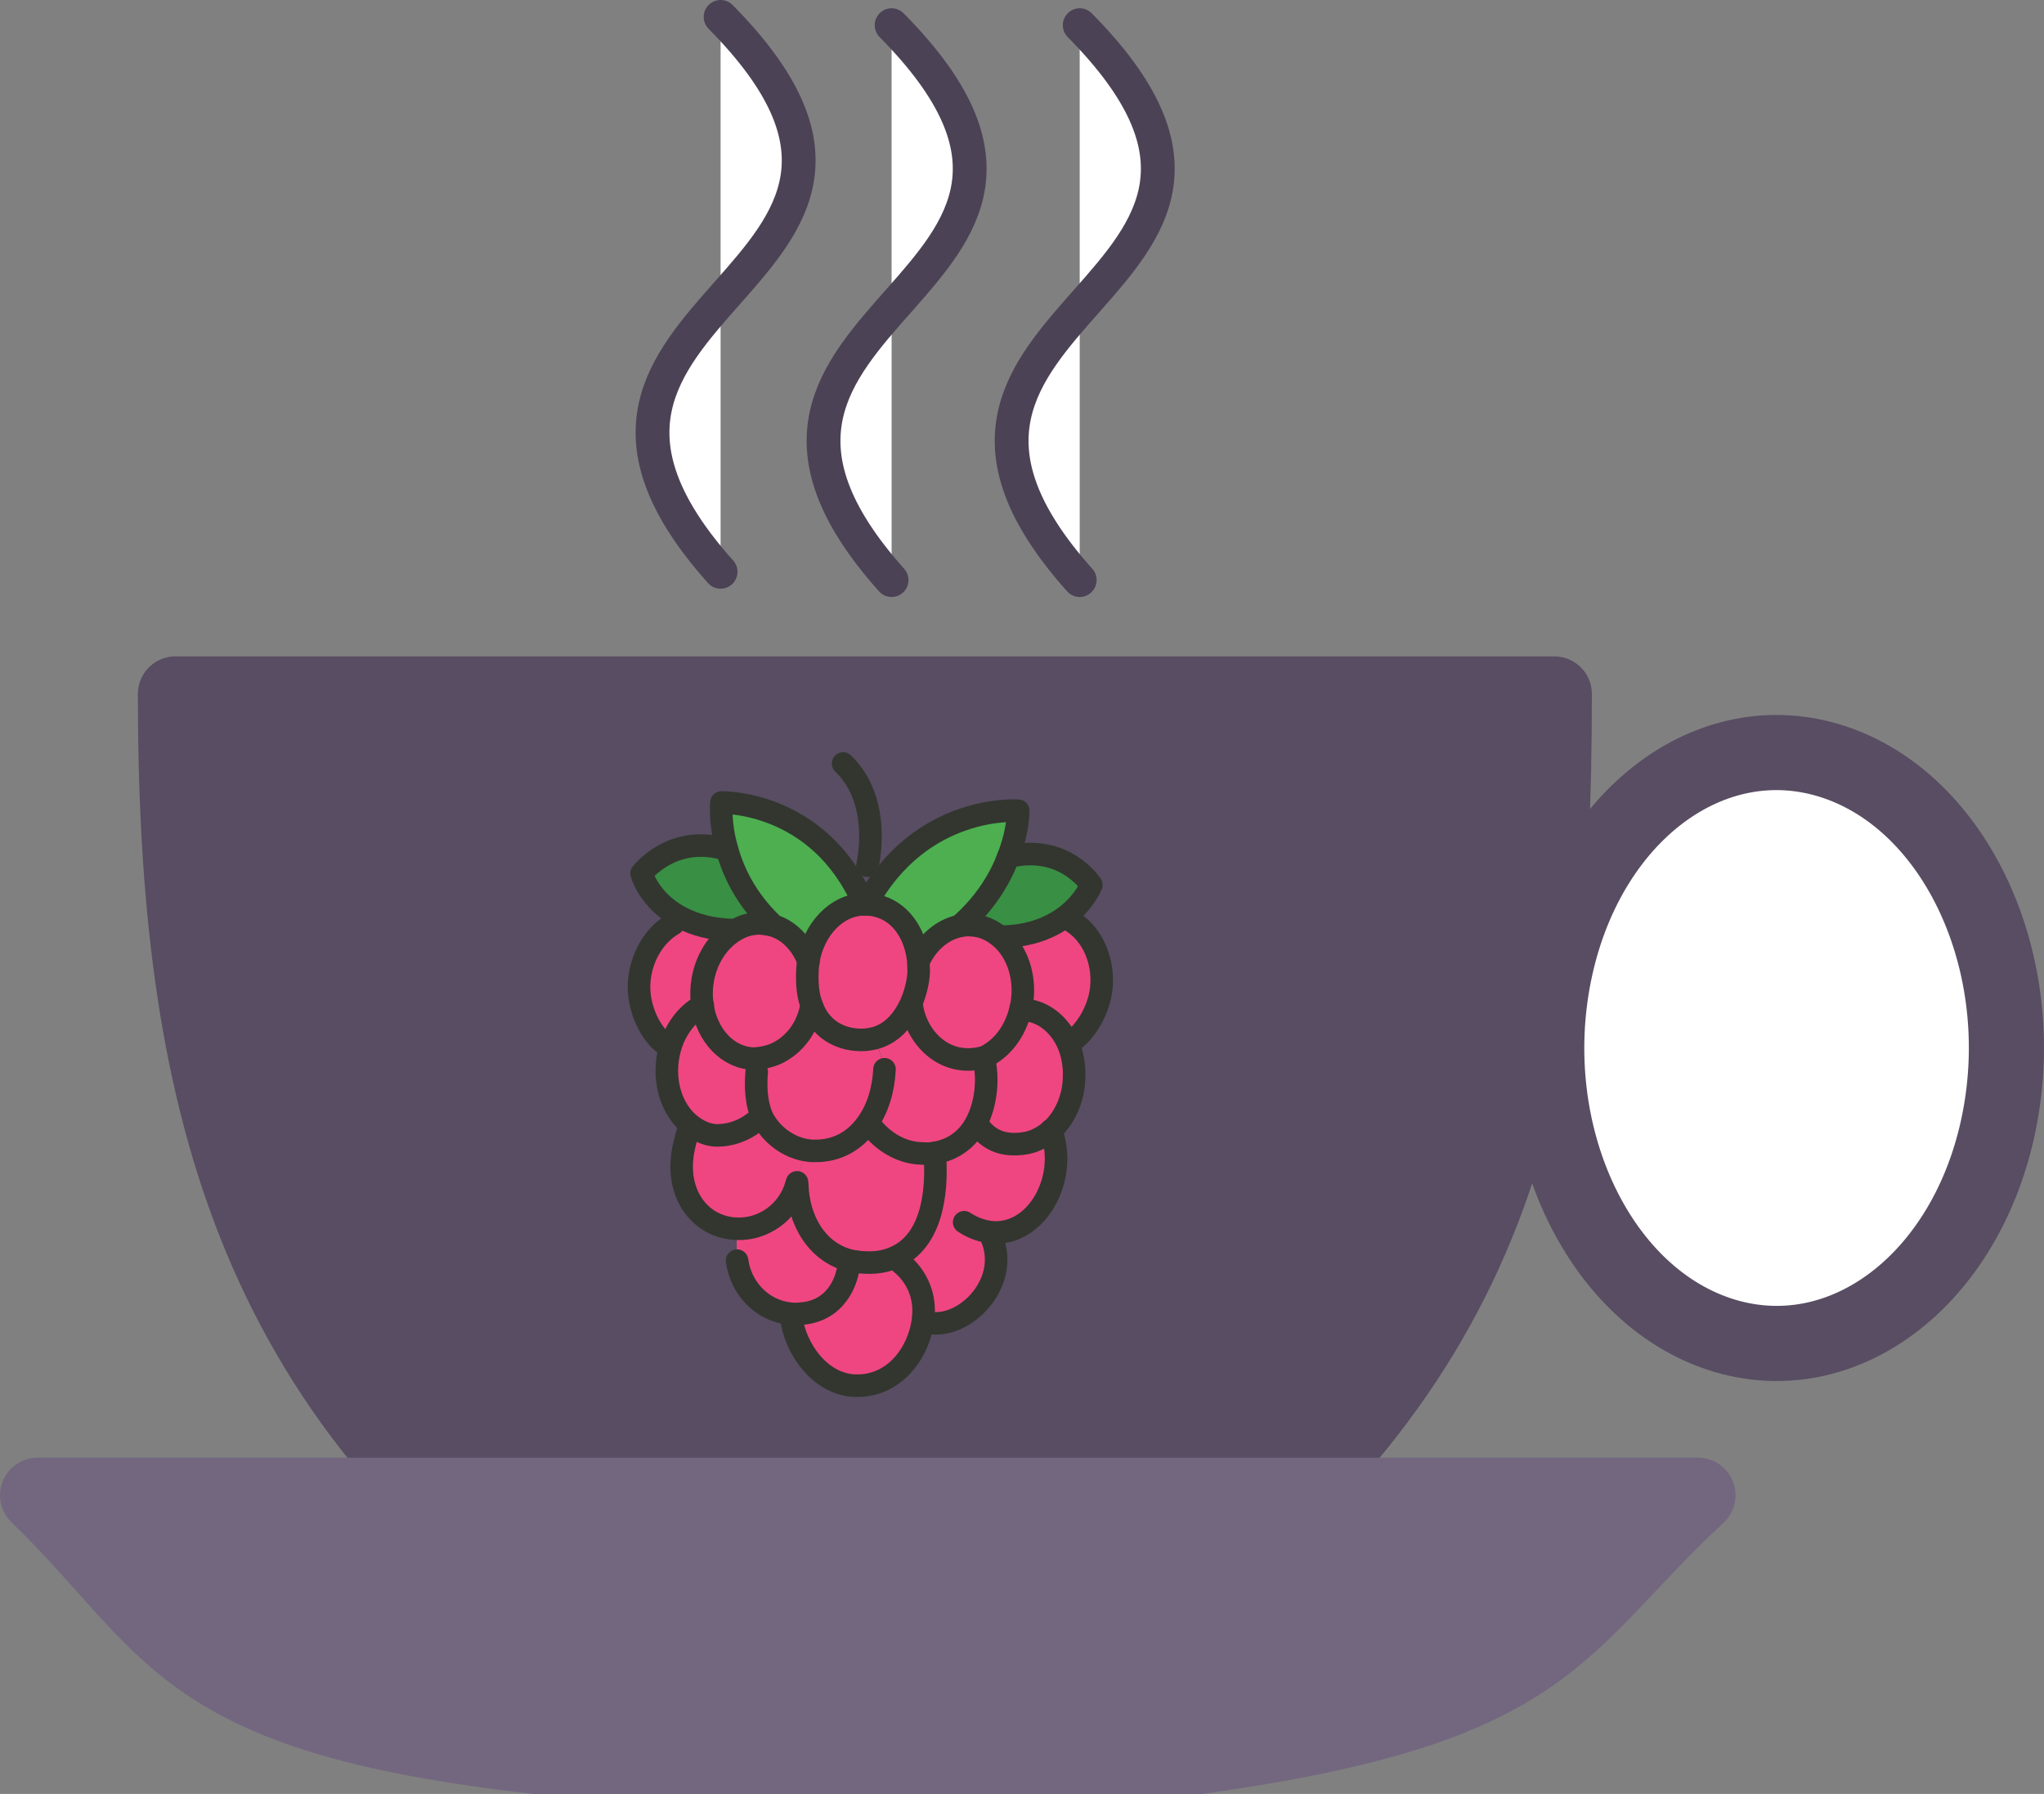 <?xml version="1.0" encoding="UTF-8"?><svg id="Layer_2" xmlns="http://www.w3.org/2000/svg" viewBox="0 0 544.08 477.47"><rect x="0" y="0" width="544.08" height="477.47" fill="#808080" stroke="none"/><defs><style>.cls-1,.cls-2{fill:#fff;}.cls-1,.cls-2,.cls-3,.cls-4{fill-rule:evenodd;}.cls-1,.cls-2,.cls-5{stroke-linecap:round;}.cls-1,.cls-3,.cls-4{stroke-width:20px;}.cls-1,.cls-3,.cls-4,.cls-5{stroke-linejoin:round;}.cls-1,.cls-4{stroke:#584d62;}.cls-2{stroke:#4c4255;stroke-width:9px;}.cls-6{fill:#ef4681;}.cls-7{fill:#398f43;}.cls-8{fill:#4daf4f;}.cls-3{fill:#736780;stroke:#736780;}.cls-4{fill:#584d62;}.cls-5{fill:none;stroke:#32362f;stroke-width:6px;}</style></defs><g id="Layer_1-2"><path class="cls-4" d="M46.7,184.7H413.73c0,106.63-14.5,177.72-110.11,248.81H156.81c-90.34-62.53-110.11-142.18-110.11-248.81Z"/><path class="cls-3" d="M10,397.97H451.97c-38.24,35.54-38.24,56.26-132.59,69.5H142.59c-95.89-10.85-95.89-33.96-132.59-69.5h0Z"/><path class="cls-1" d="M532.14,298.49c-8.4,42.06-41.74,67.39-74.46,56.59-32.72-10.8-52.43-53.65-44.03-95.71,8.4-42.06,41.74-67.39,74.46-56.59,32.72,10.8,52.43,53.65,44.03,95.71Z"/><g><path class="cls-2" d="M191.81,4.5c70,70.72-64.66,75.35,0,147.69"/><path class="cls-2" d="M237.33,6.7c70,70.72-64.66,75.35,0,147.69"/><path class="cls-2" d="M287.4,6.7c70,70.72-64.66,75.35,0,147.69"/></g><g><path class="cls-7" d="M268.37,228.07c14.95-3.72,22.13,7.46,22.13,7.46,0,0-1.57,4.08-6.23,7.9-3.75,2.99-9.47,5.84-17.98,5.87-2.31-1.95-5-3.05-8-3.22-.86-.02-1.81,.04-2.67,.19,6.82-5.99,10.58-12.59,12.74-18.19Z"/><path class="cls-6" d="M284.19,243.51l1.62,1.93c4.74,3.13,7.87,9.39,7.52,16.42-.34,7.03-4.59,13.09-8.14,15.4l-.96,.4c-2.4-5.3-6.87-8.85-12.18-8.99l-.42-.1c.02-.34,.21-.68,.22-1.02,.09-.08,0-.17,.1-.25,.21-.85,.26-1.71,.31-2.74,.31-6.34-2.07-11.98-5.95-15.26,8.5-.03,14.13-2.8,17.89-5.78Z"/><path class="cls-8" d="M271.03,215.79s.08,5.32-2.66,12.28c-2.07,5.52-5.92,12.2-12.83,18.27-4.68,.9-8.63,4.4-11.02,9.23h-.17c-.71-8.35-6.06-14.84-13.86-14.96,14.81-26.97,40.55-24.83,40.55-24.83Z"/><path class="cls-6" d="M255.62,246.43c.87-.15,1.73-.3,2.67-.19,3.09,.08,5.69,1.27,8,3.22,3.88,3.28,6.26,8.92,5.95,15.26-.04,.86-.17,1.8-.31,2.74-.09,.08,0,.17-.1,.25-.02,.34-.21,.68-.22,1.02-1.32,5.8-4.98,10.51-9.55,12.61-.09,.08-.17,0-.26,.08-10.7,2.89-18.26-5.81-19.14-14.16h-.17c1.34-2.89,1.92-5.87,2.03-8.1,.06-1.2,.03-2.32-.09-3.35h.17c2.31-5.08,6.34-8.49,11.02-9.4h0Z"/><path class="cls-6" d="M260.39,299.76l-2.4,1.74c4.39-5.37,5.14-13.76,3.86-19.12l-.29-1.04c.09-.08,.17,0,.26-.08,4.57-2.11,8.23-6.82,9.55-12.61l.42,.1c5.32,.14,9.95,3.7,12.18,8.99,1.16,2.69,1.85,5.97,1.6,9.31-.28,5.66-2.58,10.57-6,13.74-1.89,1.75-4.19,3.06-6.69,3.42-6.33,1.29-9.99-1.21-12.49-4.45Z"/><path class="cls-6" d="M230.57,240.7c7.89,.21,13.07,6.7,13.86,14.96,.03,1.12,.14,2.32,.09,3.35-.11,2.23-.77,5.13-2.03,8.1-1.83,3.98-4.76,7.85-9.55,9.18-1.22,.31-2.52,.53-4.06,.49-5.49-.15-10.59-2.94-12.78-9.09-.99-2.51-1.36-5.61-1.17-9.38,.04-.86,.08-1.54,.2-2.31,1.37-8.63,7.53-15.16,14.75-15.31,.26-.08,.43-.07,.69,.02Z"/><path class="cls-8" d="M192.13,213.67s25.89-.76,37.92,27.01c-7.22,.15-13.47,6.76-14.75,15.31-1.82-4.85-5.5-8.64-10-9.71l.1-.25c-6.8-6.62-10.14-13.83-11.82-19.79-2.05-7.26-1.44-12.57-1.44-12.57Z"/><path class="cls-6" d="M264.24,327.92l-.4,1.19c5.72,12.85-8.41,26.12-18.11,22.51l-.08-.09c.12-.77,.16-1.45,.19-2.14,.26-5.31-2.08-10.18-6.04-13.38l-1.03-1.83c10.37-4.87,10.77-19.96,10.11-27.53v-.17c4.08-.66,7.09-2.64,9.29-5.33l2.32-1.83c2.41,3.33,6.16,5.74,12.74,4.55,2.43-.45,4.72-1.76,6.69-3.42l.08,.09c4.61,12.74-3.8,28.38-15.77,27.38Z"/><path class="cls-6" d="M261.72,281.35l.29,1.04c1.19,5.44,.45,13.65-3.86,19.12-2.19,2.69-5.21,4.67-9.28,5.33-1.13,.23-2.25,.28-3.53,.16-8.75-.23-13.63-7.49-13.63-7.49l-.66-.53c2.77-3.87,4.3-8.89,4.57-14.38l-2.68-8.48c4.62-1.33,7.73-5.2,9.55-9.18h.17c.78,8.61,8.34,17.3,19.04,14.41Z"/><path class="cls-6" d="M205.22,246.2c4.58,1.15,8.18,4.85,10,9.71-.12,.77-.25,1.54-.2,2.31-.19,3.77,.27,6.79,1.17,9.38l-.09,.08c-1.07,6.06-4.55,10.43-9.13,12.71-1.5,.73-4.02,1.44-5.65,1.48-.17,0-.43,.07-.6,.07-7.03-.19-12.58-6.17-13.74-14.1-.28-1.38-.29-2.84-.22-4.21,.34-6.86,3.72-12.77,8.58-15.64,2.13-1.32,4.57-2.11,7.14-2.04,1.04-.14,1.81-.04,2.74,.24Z"/><path class="cls-7" d="M205.24,245.85l-.1,.25c-.85-.19-1.79-.31-2.73-.42-2.57-.07-4.93,.64-7.14,2.04l-.15-.35c-5.83-.16-10.4-1.48-13.92-3.29-8.46-4.43-10.59-11.78-10.59-11.78,0,0,8.17-10.68,22.72-6.34,1.76,6.05,5.19,13.18,11.91,19.88Z"/><path class="cls-6" d="M232.94,276.28l2.68,8.48c-.26,5.31-1.89,10.42-4.57,14.38-3.23,4.63-8.1,7.51-14.27,7.34-.86-.02-1.63-.13-2.39-.24-4.51-.89-8.4-3.83-10.62-7.49-.15-.35-.4-.61-.55-.96-2.5-5.04-1.75-11.63-1.62-12.4l-.09-3.35c1.63-.04,4.07-.66,5.56-1.4,4.58-2.28,8.05-6.65,9.13-12.71l.09-.08c2.19,6.15,7.29,8.95,12.78,9.09,1.38-.13,2.68-.36,3.9-.67Z"/><path class="cls-6" d="M195.2,247.47l.15,.35c-4.78,2.96-8.25,8.79-8.58,15.64-.08,1.54,.03,2.92,.22,4.21-3.78,1.87-6.8,5.65-8.4,10.24l-1.88-.22c-3.31-2.49-6.95-8.94-6.61-15.79,.34-7.03,4.08-13.1,9.11-15.97l2.06-1.75c3.52,1.81,8.01,3.05,13.92,3.29Z"/><path class="cls-6" d="M248.8,306.74c.74,7.66,.34,22.75-10.03,27.62-2.29,1.14-5.07,1.75-8.41,1.58-1.37-.04-2.56-.24-3.76-.44-9.26-2.05-14.15-10.93-14.38-20.21,0-.17-.06-.43-.06-.6l2.14-8.52c.77,.11,1.62,.3,2.39,.24,6.17,.17,11.04-2.71,14.27-7.34l.66,.53s4.88,7.25,13.63,7.49c1.29-.05,2.41-.11,3.54-.33Z"/><path class="cls-6" d="M201.33,281.87l.09,3.35c-.04,.86-.79,7.44,1.62,12.4l-2.29,1.14c-2.59,2.08-6.45,3.69-10.65,3.49-2.39-.24-4.57-1.32-6.47-2.83-4.05-3.28-6.51-9.01-6.19-15.52,.1-2.06,.54-4.1,1.15-5.98,1.6-4.59,4.62-8.37,8.4-10.24,1.16,7.92,6.78,14,13.74,14.1,.25,.09,.42,.1,.6,.1Z"/><path class="cls-6" d="M214.3,306.16l-2.14,8.52c0,.17,.06,.43,.06,.6h-.17c-2.08,7.32-8.83,11.94-15.77,11.67-9.26-.25-15.74-8.32-14.62-18.84,.22-2.65,1.35-6.48,2.06-8.78l.09-.08c1.9,1.51,4.08,2.6,6.47,2.83,4.2,.2,8.06-1.41,10.65-3.49l2.29-1.14c.15,.35,.31,.69,.55,.96,2.13,3.92,6.02,6.85,10.53,7.75Z"/><path class="cls-6" d="M238.68,334.44l1.03,1.83c3.97,3.2,6.3,8.06,6.04,13.38-.03,.69-.07,1.37-.19,2.14-1.19,8.46-7.64,17.38-17.93,17.11-9.43-.25-16-9.87-17.06-18.05l-.37-1.13c.94,.11,1.8,.13,2.83,0,9.48-.6,12.54-8.84,12.85-13.38l.64-.76c1.19,.2,2.38,.41,3.76,.44,3.43,.09,6.12-.44,8.41-1.58Z"/><path class="cls-6" d="M211.96,315.36h.17c.23,9.28,5.12,18.16,14.38,20.21l-.64,.76c-.22,4.46-3.38,12.78-12.85,13.38-.95,.06-1.98,.03-2.83,0-7.6-.8-13.14-6.96-14.08-14.11v-8.49c7.11,.11,13.78-4.61,15.85-11.76Z"/><path class="cls-5" d="M215.22,255.9c-1.82-4.85-5.5-8.64-10-9.71-.85-.19-1.79-.31-2.73-.42-2.57-.07-4.93,.64-7.14,2.04-4.78,2.96-8.25,8.79-8.58,15.64-.08,1.54,.03,2.92,.22,4.21,1.16,7.92,6.78,14,13.74,14.1,.17,0,.34,0,.6-.07,1.63-.04,4.07-.66,5.56-1.4,4.58-2.28,8.05-6.65,9.13-12.71"/><path class="cls-5" d="M179.22,245.93c-5.04,2.87-8.77,8.95-9.11,15.97-.25,6.94,3.3,13.3,6.61,15.79"/><path class="cls-5" d="M285.1,277.34c3.55-2.31,7.8-8.54,8.14-15.4,.34-7.03-2.78-13.29-7.52-16.42"/><path class="cls-5" d="M244.6,255.66c2.3-4.91,6.33-8.32,11.02-9.23,.87-.15,1.73-.3,2.67-.19,3.09,.08,5.69,1.27,8,3.22,3.88,3.28,6.26,8.92,5.95,15.26-.04,.86-.17,1.8-.31,2.74-.09,.08,0,.17-.1,.25-.02,.34-.21,.68-.22,1.02-1.32,5.8-4.98,10.51-9.55,12.61-.09,.08-.17,0-.26,.08-10.7,2.89-18.26-5.81-19.14-14.16"/><path class="cls-5" d="M260.23,299.41l.24,.26c2.41,3.33,6.16,5.74,12.74,4.55,2.43-.45,4.72-1.76,6.69-3.42,3.42-3.17,5.81-8.17,6-13.74,.17-3.43-.45-6.62-1.6-9.31-2.4-5.3-6.87-8.85-12.18-8.99"/><path class="cls-5" d="M200.84,298.68c-2.59,2.08-6.45,3.69-10.65,3.49-2.39-.24-4.57-1.32-6.47-2.83-4.05-3.28-6.51-9.01-6.19-15.52,.1-2.06,.54-4.1,1.15-5.98,1.6-4.59,4.62-8.37,8.4-10.24"/><path class="cls-5" d="M211.96,315.36c-2.08,7.32-8.83,11.95-15.77,11.68-9.26-.25-15.74-8.32-14.62-18.84,.22-2.65,1.35-6.48,2.06-8.78"/><path class="cls-5" d="M248.79,306.91c.66,7.57,.35,22.58-10.11,27.53-2.29,1.14-5.07,1.75-8.41,1.58-1.37-.04-2.56-.24-3.76-.44-9.17-2.13-14.06-11.02-14.29-20.29,0-.17-.06-.43-.06-.6"/><path class="cls-5" d="M196.2,335.53c.94,7.15,6.47,13.3,14.08,14.11,.94,.11,1.8,.13,2.83,0,9.48-.6,12.54-8.84,12.85-13.38"/><path class="cls-5" d="M210.65,350.76c.98,8.09,7.63,17.79,17.06,18.05,10.29,.28,16.74-8.65,17.93-17.11,.12-.77,.16-1.45,.19-2.14,.26-5.31-2.08-10.18-6.04-13.38"/><path class="cls-5" d="M263.84,329.11c5.72,12.85-8.41,26.12-18.11,22.51"/><path class="cls-5" d="M256.64,325.31c2.58,1.7,5.12,2.45,7.51,2.69,11.98,.84,20.38-14.64,15.59-27.21"/><path class="cls-5" d="M262.01,282.38c1.19,5.44,.45,13.65-3.86,19.12-2.19,2.69-5.21,4.67-9.28,5.33-1.13,.23-2.25,.28-3.53,.16-8.75-.23-13.63-7.49-13.63-7.49"/><path class="cls-5" d="M201.42,285.22c-.04,.86-.79,7.44,1.62,12.4,.15,.35,.31,.69,.55,.96,2.22,3.66,6.12,6.6,10.62,7.49,.77,.11,1.62,.3,2.39,.24,6.17,.17,11.04-2.71,14.27-7.34,2.77-3.87,4.3-8.89,4.57-14.38"/><path class="cls-5" d="M244.43,255.66c.03,1.12,.14,2.32,.09,3.35-.11,2.23-.77,5.13-2.03,8.1-1.83,3.98-4.76,7.85-9.55,9.18-1.22,.31-2.52,.53-4.06,.49-5.49-.15-10.59-2.94-12.78-9.09-.99-2.51-1.36-5.61-1.17-9.38,.04-.86,.08-1.54,.2-2.31,1.37-8.63,7.53-15.16,14.75-15.31h.51c7.98,.14,13.16,6.63,14.04,14.98Z"/><path class="cls-5" d="M268.37,228.07c14.95-3.72,22.13,7.46,22.13,7.46,0,0-1.57,4.08-6.23,7.9-3.75,2.99-9.47,5.84-17.98,5.87"/><path class="cls-5" d="M230.57,240.7c14.63-26.98,40.47-24.91,40.47-24.91,0,0,.08,5.32-2.66,12.28-2.07,5.52-5.92,12.2-12.83,18.27"/><path class="cls-5" d="M193.5,226.15c-14.55-4.51-22.72,6.34-22.72,6.34,0,0,1.96,7.35,10.59,11.78,3.52,1.81,7.92,3.13,13.92,3.29"/><path class="cls-5" d="M229.97,240.6c-11.95-27.69-37.92-27.01-37.92-27.01,0,0-.6,5.3,1.45,12.39,1.6,5.88,4.94,13.09,11.82,19.79"/><path class="cls-5" d="M230.9,230.41s4.18-16.96-6.48-27.2"/></g></g></svg>